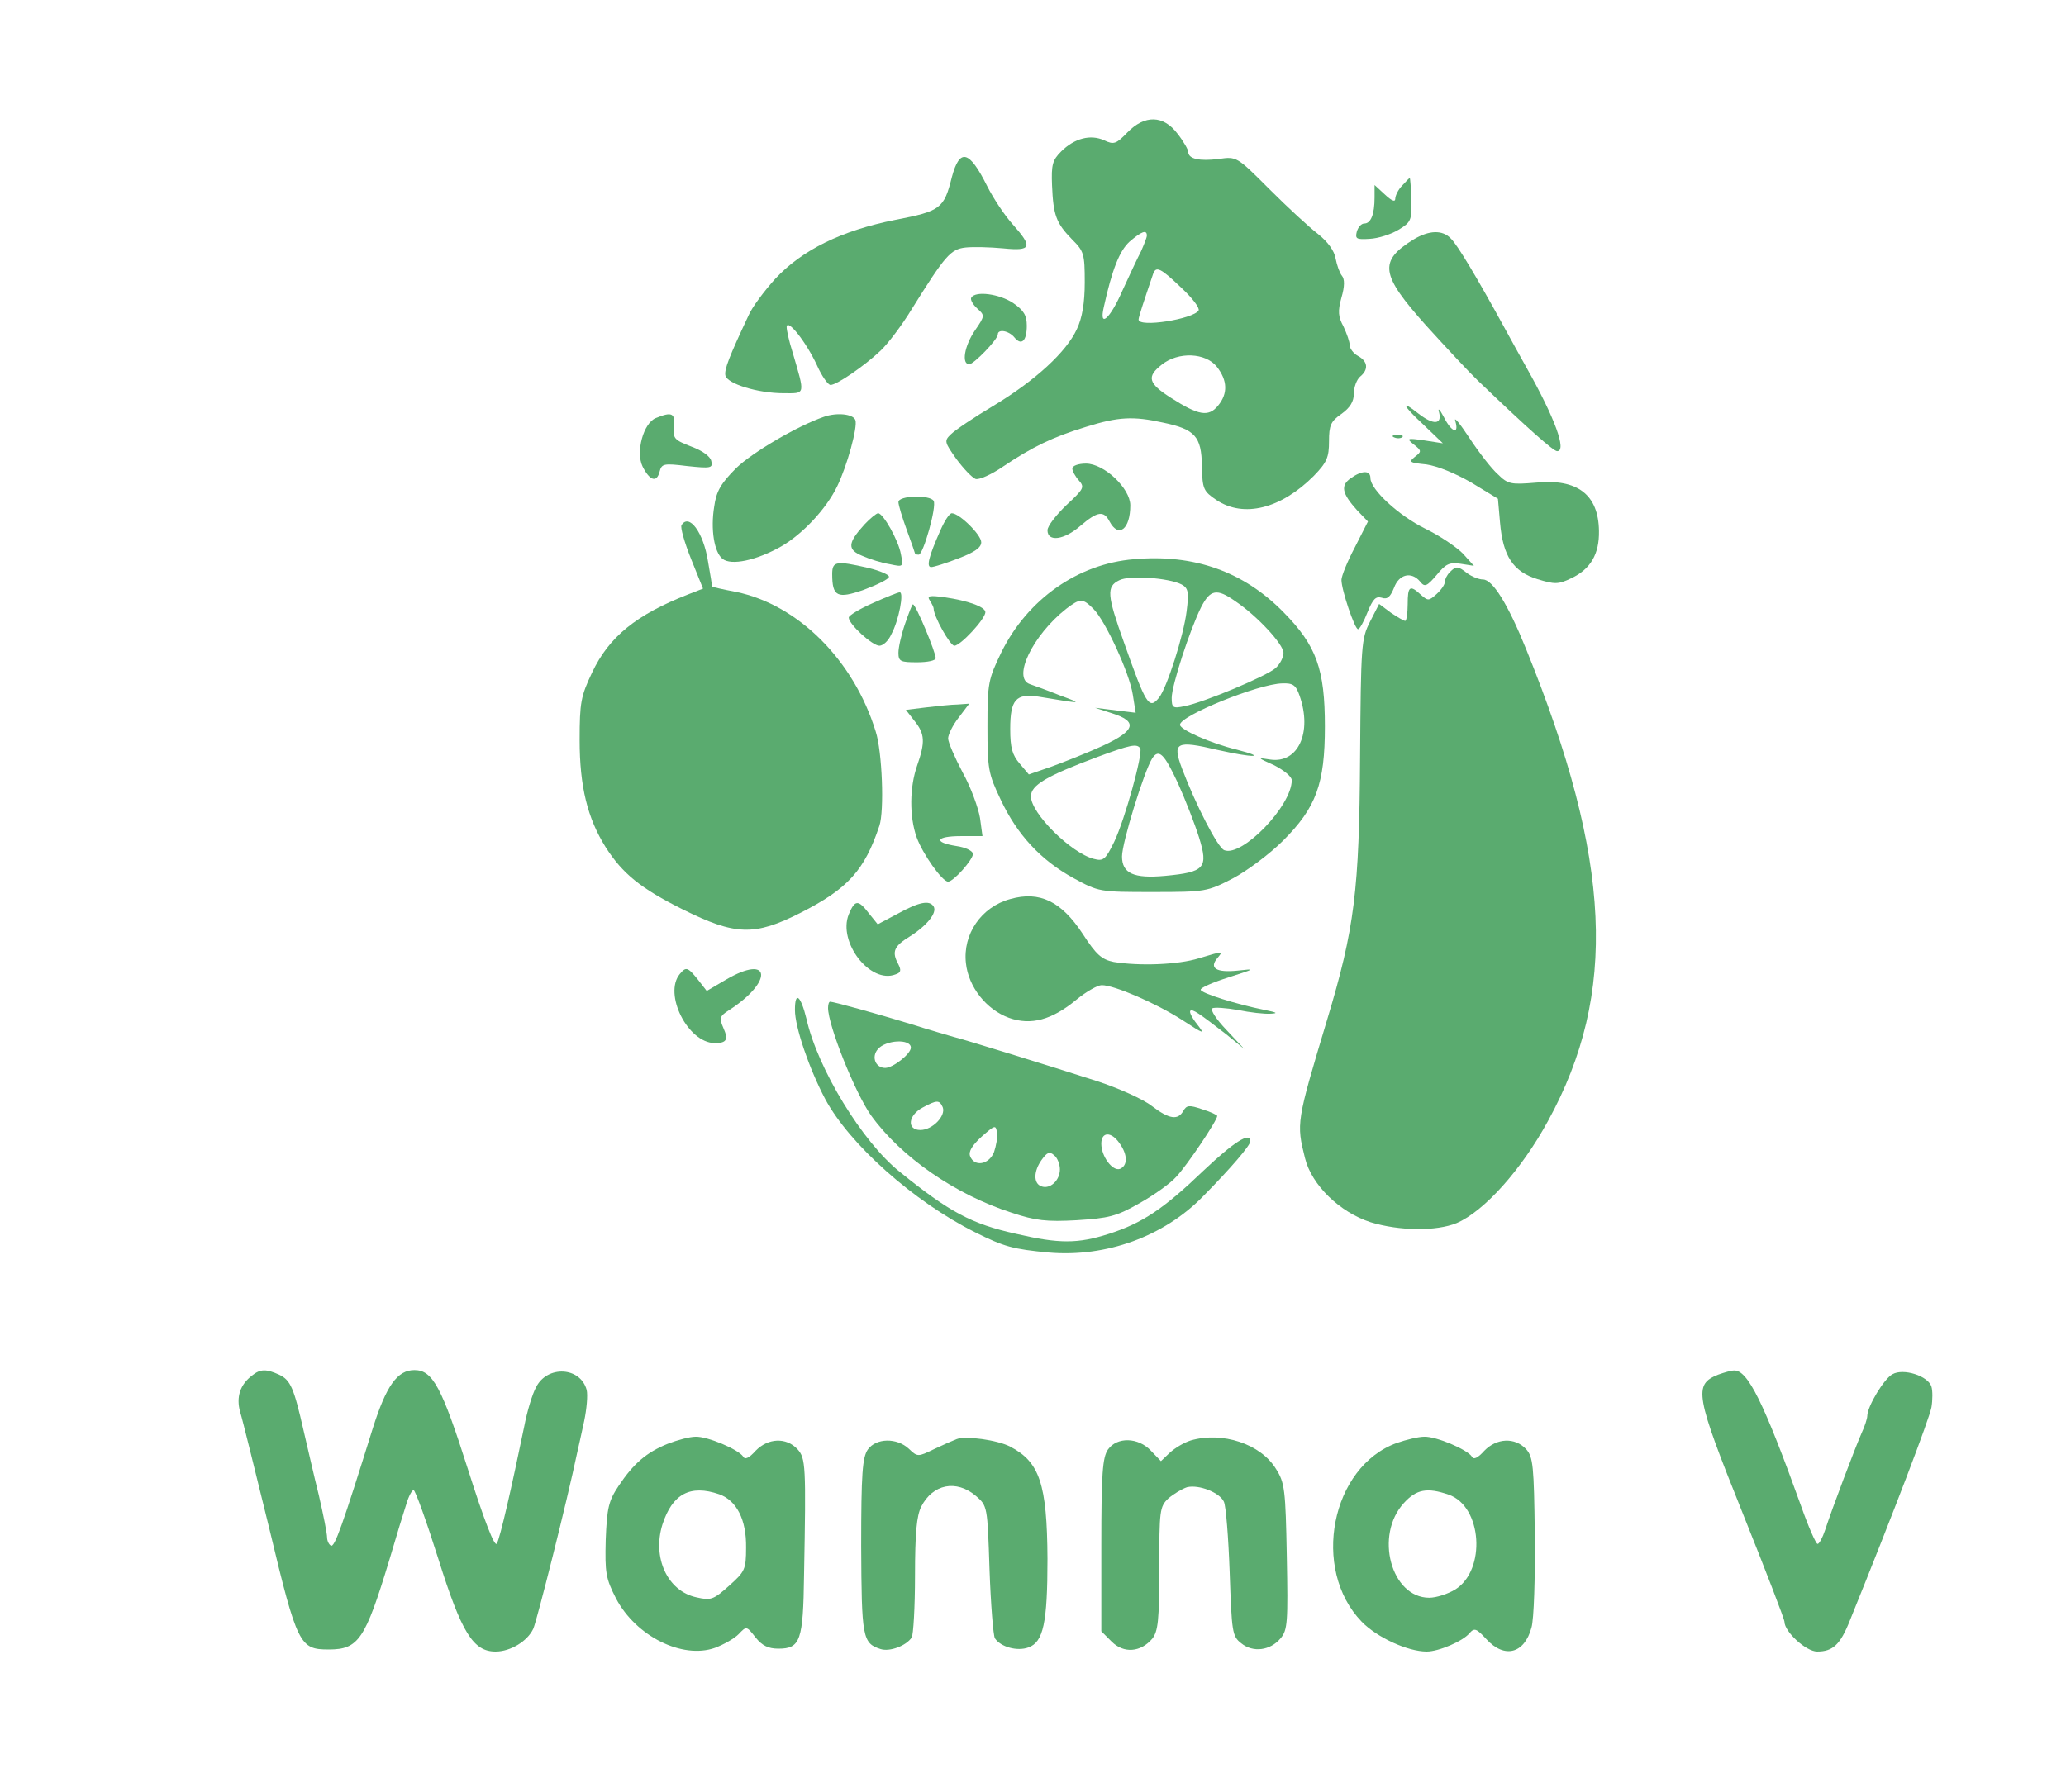 <?xml version="1.0" standalone="no"?>
<!DOCTYPE svg PUBLIC "-//W3C//DTD SVG 20010904//EN"
 "http://www.w3.org/TR/2001/REC-SVG-20010904/DTD/svg10.dtd">
<svg version="1.0" xmlns="http://www.w3.org/2000/svg"
 width="499pt" height="433pt" viewBox="0 0 499 433"
 preserveAspectRatio="xMidYMid meet">

<g transform="translate(0,433) scale(0.1,-0.1)"
fill="#5AAB6F" stroke="none">
<path d="M2723 4010 c-27 -28 -33 -30 -56 -19 -33 15 -72 5 -104 -27 -21 -21
-24 -32 -22 -82 3 -72 10 -91 48 -130 29 -29 31 -35 31 -104 0 -49 -6 -86 -19
-113 -25 -55 -100 -124 -201 -185 -47 -28 -93 -59 -103 -69 -17 -16 -16 -19
13 -60 17 -23 38 -45 46 -48 8 -3 38 10 67 30 70 47 119 71 201 96 77 24 113
26 185 10 77 -16 93 -33 94 -105 1 -56 4 -61 35 -82 66 -44 156 -21 235 58 32
33 37 45 37 84 0 38 4 48 30 66 21 15 30 30 30 49 0 16 7 34 15 41 21 17 19
37 -5 50 -11 6 -20 18 -20 26 0 8 -7 28 -15 45 -13 24 -14 37 -5 70 8 27 8 45
1 53 -5 6 -12 25 -15 41 -3 19 -19 41 -43 60 -21 16 -74 65 -117 108 -79 79
-79 79 -122 73 -47 -6 -74 0 -74 17 0 5 -11 25 -26 44 -34 45 -79 46 -121 3z
m47 -249 c0 -5 -7 -22 -14 -38 -8 -15 -28 -58 -45 -95 -30 -69 -57 -92 -45
-40 20 91 38 136 62 158 29 25 42 30 42 15z m83 -126 c27 -25 45 -49 42 -55
-13 -21 -145 -42 -145 -22 0 6 13 45 35 110 7 20 18 15 68 -33z m86 -191 c26
-33 27 -65 3 -94 -23 -28 -47 -24 -114 19 -55 35 -59 51 -22 80 40 32 106 29
133 -5z"/>
<path d="M2299 3902 c-19 -76 -27 -82 -136 -103 -131 -26 -226 -73 -291 -143
-27 -30 -56 -69 -64 -88 -47 -100 -59 -131 -56 -145 4 -20 78 -43 141 -43 53
0 52 -6 21 100 -8 25 -14 52 -14 60 1 22 47 -36 73 -92 12 -27 27 -48 33 -48
15 0 82 46 121 83 18 17 52 62 75 100 81 130 94 145 130 149 18 2 59 1 91 -2
69 -7 72 3 23 58 -19 21 -47 63 -62 93 -43 86 -66 92 -85 21z"/>
<path d="M3387 3882 c-10 -10 -17 -25 -17 -32 0 -9 -9 -5 -25 10 l-25 23 0
-30 c0 -41 -9 -63 -25 -63 -7 0 -15 -9 -18 -20 -4 -17 -1 -19 31 -17 21 1 52
11 70 22 30 18 32 23 31 72 -1 29 -3 53 -4 53 -1 0 -9 -8 -18 -18z"/>
<path d="M3415 3752 c-86 -53 -81 -85 30 -209 49 -54 105 -114 125 -133 121
-116 182 -170 191 -170 24 0 -6 81 -73 200 -14 25 -40 72 -58 105 -62 113
-110 194 -126 209 -20 21 -52 20 -89 -2z"/>
<path d="M2346 3611 c-3 -4 3 -16 14 -26 19 -17 19 -18 -5 -53 -26 -38 -33
-82 -14 -82 11 0 69 60 69 72 0 14 27 9 40 -7 17 -21 30 -9 30 28 0 25 -7 37
-33 55 -33 22 -91 30 -101 13z"/>
<path d="M3437 3305 l48 -46 -45 7 c-42 6 -44 5 -25 -10 19 -15 19 -17 2 -30
-15 -12 -13 -14 28 -18 27 -4 69 -21 109 -44 l64 -39 5 -57 c7 -82 32 -119 90
-137 42 -13 51 -13 82 2 47 22 68 59 67 114 -1 88 -52 127 -152 117 -60 -5
-68 -4 -92 20 -15 13 -46 53 -69 88 -23 35 -38 53 -34 41 10 -34 -9 -28 -28
10 -10 19 -15 23 -11 10 7 -29 -14 -30 -49 -3 -45 36 -40 21 10 -25z"/>
<path d="M1584 3320 c-30 -12 -49 -82 -32 -117 17 -34 34 -40 41 -13 5 20 10
21 67 14 57 -6 62 -5 58 12 -2 11 -21 25 -48 35 -41 16 -45 19 -42 48 3 33 -5
37 -44 21z"/>
<path d="M1990 3323 c-64 -22 -173 -86 -212 -124 -37 -37 -48 -56 -53 -93 -9
-55 0 -110 20 -126 21 -17 82 -4 142 30 52 30 109 91 135 145 24 49 50 144 44
160 -5 15 -45 19 -76 8z"/>
<path d="M3368 3273 c7 -3 16 -2 19 1 4 3 -2 6 -13 5 -11 0 -14 -3 -6 -6z"/>
<path d="M2590 3198 c0 -6 7 -19 16 -29 14 -16 12 -20 -30 -59 -25 -24 -46
-51 -46 -61 0 -29 40 -24 80 11 41 35 56 37 70 10 22 -41 50 -18 50 39 0 41
-63 101 -107 101 -18 0 -33 -5 -33 -12z"/>
<path d="M3263 3175 c-26 -18 -22 -37 15 -78 l26 -27 -32 -63 c-18 -34 -32
-69 -32 -78 0 -24 32 -119 40 -119 4 0 14 18 23 41 13 32 20 39 34 35 14 -5
21 2 30 24 12 33 42 40 63 15 11 -14 16 -12 40 16 22 27 31 31 58 27 l32 -5
-27 30 c-16 16 -56 43 -91 60 -63 31 -132 94 -132 122 0 19 -20 19 -47 0z"/>
<path d="M2170 3117 c0 -7 9 -37 20 -67 11 -30 20 -56 20 -57 0 -2 4 -3 9 -3
11 0 44 117 36 130 -9 15 -85 13 -85 -3z"/>
<path d="M2088 3063 c-41 -45 -42 -61 -5 -76 18 -8 47 -17 66 -20 33 -7 33 -7
27 24 -6 34 -43 99 -55 99 -4 0 -19 -12 -33 -27z"/>
<path d="M2271 3048 c-28 -63 -34 -88 -22 -88 6 0 35 9 66 21 39 15 55 26 55
39 0 18 -53 70 -71 70 -6 0 -18 -19 -28 -42z"/>
<path d="M1646 3061 c-3 -5 7 -41 23 -81 l29 -72 -36 -14 c-125 -49 -191 -102
-232 -189 -27 -57 -30 -72 -30 -163 0 -112 19 -189 63 -259 41 -64 84 -99 186
-150 127 -63 173 -65 285 -8 114 58 154 102 190 210 12 35 7 179 -9 228 -53
172 -187 306 -337 337 -32 6 -58 12 -58 13 0 1 -4 28 -10 61 -11 70 -46 117
-64 87z"/>
<path d="M2739 2979 c-136 -11 -257 -97 -320 -224 -32 -66 -34 -75 -34 -180 0
-103 2 -114 32 -177 40 -85 97 -146 175 -189 62 -34 64 -34 193 -34 127 0 131
1 193 33 34 18 89 59 121 91 80 80 101 137 101 276 0 138 -20 195 -100 276
-96 98 -216 141 -361 128z m115 -61 c16 -9 18 -18 12 -65 -7 -58 -48 -186 -67
-209 -24 -29 -31 -17 -85 136 -40 112 -42 133 -11 148 24 13 120 6 151 -10z
m129 -40 c54 -36 117 -105 117 -125 0 -11 -8 -27 -19 -37 -21 -19 -173 -83
-220 -92 -28 -6 -31 -4 -31 20 0 30 44 165 71 219 22 43 38 46 82 15z m-342
-19 c29 -29 87 -155 95 -207 l7 -44 -49 6 -49 6 40 -13 c64 -20 58 -42 -22
-79 -37 -17 -93 -39 -123 -50 l-55 -19 -22 26 c-18 21 -23 38 -23 84 0 71 14
86 68 78 109 -18 109 -18 52 3 -30 12 -63 24 -72 27 -44 14 6 118 87 182 34
26 40 26 66 0z m498 -210 c31 -89 -4 -164 -71 -154 -32 5 -32 5 10 -14 23 -12
42 -27 42 -36 0 -62 -120 -186 -163 -169 -16 6 -70 112 -102 197 -24 64 -15
69 87 45 84 -19 122 -19 45 1 -62 15 -137 48 -137 60 0 22 190 99 247 100 26
1 33 -4 42 -30z m-385 -127 c7 -12 -37 -172 -63 -226 -21 -43 -26 -47 -49 -41
-55 14 -152 110 -152 151 0 27 37 49 160 95 81 30 96 33 104 21z m91 -84 c18
-40 41 -99 51 -131 23 -74 14 -84 -82 -93 -76 -7 -104 6 -104 47 0 33 53 205
73 237 16 24 29 11 62 -60z"/>
<path d="M2010 2943 c0 -55 13 -60 76 -38 32 12 59 25 61 31 2 5 -21 15 -50
22 -78 18 -87 16 -87 -15z"/>
<path d="M3502 2948 c-7 -7 -12 -17 -12 -23 0 -7 -9 -20 -20 -30 -19 -17 -21
-17 -38 -2 -27 25 -32 21 -32 -23 0 -22 -3 -40 -6 -40 -3 0 -19 9 -35 20 l-28
21 -22 -43 c-21 -41 -22 -56 -24 -328 -2 -321 -13 -413 -80 -635 -74 -246 -74
-249 -53 -333 16 -65 84 -131 159 -155 69 -21 158 -22 207 -2 66 28 157 129
221 247 169 308 154 630 -53 1140 -44 109 -81 168 -104 168 -10 0 -27 7 -38
15 -23 18 -27 18 -42 3z"/>
<path d="M2108 2873 c-32 -14 -58 -30 -58 -35 0 -16 57 -68 74 -68 9 0 22 12
29 28 18 33 31 102 20 101 -4 0 -34 -12 -65 -26z"/>
<path d="M2246 2879 c5 -8 9 -16 9 -19 0 -19 40 -90 50 -90 15 0 75 65 75 81
0 13 -43 28 -98 36 -37 5 -44 4 -36 -8z"/>
<path d="M2186 2823 c-9 -26 -16 -57 -16 -70 0 -21 5 -23 45 -23 25 0 45 4 45
10 0 14 -48 130 -55 130 -2 0 -10 -21 -19 -47z"/>
<path d="M2237 2621 l-49 -6 21 -27 c25 -31 26 -51 6 -108 -18 -52 -19 -122
-1 -173 15 -41 62 -107 76 -107 13 0 60 53 60 67 0 7 -18 16 -40 19 -57 9 -50
24 11 24 l52 0 -6 44 c-4 24 -22 74 -42 110 -19 36 -35 73 -35 82 0 9 11 32
26 51 l25 33 -28 -2 c-15 0 -50 -4 -76 -7z"/>
<path d="M2440 2158 c-70 -19 -115 -85 -107 -155 6 -57 49 -112 104 -132 53
-19 104 -5 163 44 23 19 51 35 61 35 30 0 130 -43 194 -84 54 -35 56 -36 36
-10 -12 15 -19 29 -16 32 5 5 20 -5 87 -57 l43 -35 -43 46 c-24 25 -39 48 -34
52 5 3 33 1 62 -4 29 -6 64 -10 79 -9 19 1 15 3 -14 9 -70 14 -155 41 -155 49
0 5 30 18 68 30 65 21 66 21 20 16 -50 -5 -68 6 -48 30 15 18 16 18 -44 0 -51
-16 -145 -19 -206 -9 -29 6 -42 17 -75 68 -52 79 -104 104 -175 84z"/>
<path d="M2050 2121 c-27 -67 52 -169 113 -145 13 4 14 10 7 24 -17 31 -11 44
28 68 41 26 66 57 57 72 -10 16 -35 11 -86 -17 l-49 -26 -21 26 c-26 34 -34
34 -49 -2z"/>
<path d="M1642 1977 c-40 -48 19 -166 84 -167 29 0 34 8 21 37 -10 23 -9 28
13 42 109 70 102 138 -7 74 l-46 -27 -21 27 c-25 31 -29 32 -44 14z"/>
<path d="M1920 1890 c0 -41 34 -141 73 -215 59 -110 214 -248 362 -322 70 -35
92 -41 178 -49 139 -12 278 39 372 135 69 70 115 124 115 134 0 24 -41 -3
-113 -71 -97 -93 -148 -127 -229 -153 -75 -24 -120 -24 -223 0 -109 24 -162
53 -282 150 -90 72 -198 249 -225 369 -14 57 -28 69 -28 22z"/>
<path d="M2000 1895 c0 -42 65 -205 104 -260 72 -100 203 -191 340 -235 57
-19 84 -22 156 -18 78 5 96 9 152 41 34 19 75 48 89 64 25 26 99 136 99 147 0
2 -16 10 -36 16 -32 11 -38 10 -46 -4 -13 -23 -34 -20 -76 12 -20 16 -80 43
-132 60 -115 37 -322 101 -347 107 -10 3 -56 16 -103 31 -85 26 -187 54 -195
54 -3 0 -5 -7 -5 -15z m200 -96 c0 -15 -43 -49 -62 -49 -23 0 -34 26 -18 45
19 23 80 26 80 4z m77 -144 c8 -21 -25 -55 -54 -55 -33 0 -30 35 5 54 35 19
41 19 49 1z m124 -108 c-12 -31 -48 -37 -58 -10 -4 11 5 26 28 47 32 28 34 29
37 10 2 -11 -2 -32 -7 -47z m303 21 c20 -28 20 -54 1 -62 -18 -6 -45 30 -45
61 0 29 24 30 44 1z m-144 -63 c0 -27 -24 -49 -45 -41 -19 7 -19 36 1 64 13
18 19 21 30 11 8 -6 14 -22 14 -34z"/>
<path d="M609 1007 c-29 -22 -39 -52 -29 -88 6 -19 37 -146 71 -284 67 -280
73 -290 143 -290 72 0 88 24 146 215 17 58 36 120 42 138 5 17 13 32 17 32 4
0 31 -75 60 -167 56 -178 84 -223 138 -223 36 0 77 25 91 55 9 20 82 310 106
425 3 14 11 48 17 77 6 29 9 62 6 75 -15 56 -95 60 -122 7 -9 -16 -22 -59 -29
-96 -30 -145 -58 -269 -66 -282 -5 -10 -30 54 -70 180 -63 198 -85 239 -129
239 -41 0 -68 -37 -101 -142 -73 -234 -92 -288 -101 -282 -5 3 -9 12 -9 20 0
9 -9 55 -20 102 -12 48 -28 119 -37 157 -23 101 -31 121 -59 134 -31 14 -45
14 -65 -2z"/>
<path d="M4150 1009 c-60 -24 -56 -48 60 -337 55 -137 100 -254 100 -260 0
-24 52 -72 79 -72 38 0 56 17 79 75 109 269 192 488 197 515 3 18 3 40 0 50
-8 26 -68 45 -94 30 -20 -10 -61 -78 -61 -101 0 -6 -6 -25 -14 -42 -15 -34
-70 -179 -88 -234 -6 -18 -14 -33 -18 -33 -4 0 -22 41 -40 92 -90 250 -129
329 -162 327 -7 0 -24 -5 -38 -10z"/>
<path d="M1613 842 c-52 -21 -83 -48 -119 -102 -24 -36 -28 -53 -31 -130 -2
-80 0 -93 25 -142 48 -91 160 -147 239 -119 21 8 46 22 57 33 19 20 19 20 41
-8 16 -20 31 -27 55 -27 53 0 60 19 62 177 5 267 4 283 -16 305 -27 29 -71 27
-101 -4 -16 -18 -26 -22 -30 -14 -11 17 -86 49 -115 48 -14 0 -44 -8 -67 -17z
m124 -122 c42 -15 66 -61 65 -129 0 -53 -3 -58 -41 -92 -38 -34 -44 -36 -79
-28 -70 15 -107 96 -82 176 24 74 67 97 137 73z"/>
<path d="M2310 853 c-8 -3 -33 -14 -54 -24 -39 -19 -40 -19 -61 1 -29 27 -79
26 -99 -2 -13 -19 -16 -58 -16 -233 1 -221 3 -235 47 -249 22 -7 62 8 75 28 4
6 8 73 8 149 0 103 4 145 15 167 28 55 85 66 132 26 28 -24 28 -25 33 -178 3
-84 9 -159 13 -166 14 -21 54 -32 81 -22 36 13 46 59 46 214 -1 181 -19 234
-90 271 -30 16 -109 27 -130 18z"/>
<path d="M2876 850 c-16 -5 -38 -18 -51 -30 l-21 -20 -24 25 c-31 33 -82 34
-104 3 -13 -19 -16 -58 -16 -231 l0 -208 25 -25 c29 -29 70 -26 98 7 14 18 17
43 17 170 0 140 1 149 22 169 13 11 33 23 45 27 29 7 79 -13 89 -35 5 -10 11
-86 14 -170 5 -145 6 -155 28 -172 28 -23 70 -18 95 12 17 20 18 39 15 198 -3
161 -5 178 -26 211 -37 61 -130 91 -206 69z"/>
<path d="M3374 844 c-159 -57 -208 -305 -85 -432 37 -38 111 -72 157 -72 29 0
87 25 103 44 12 14 17 12 41 -14 44 -48 92 -35 109 28 6 20 9 121 8 223 -2
168 -4 189 -21 208 -27 29 -71 27 -101 -4 -16 -18 -26 -22 -30 -14 -11 17 -86
49 -115 48 -14 0 -43 -7 -66 -15z m125 -125 c81 -28 91 -182 16 -229 -18 -11
-46 -20 -63 -20 -92 0 -133 151 -61 229 30 33 56 38 108 20z"/>
</g>
</svg>
